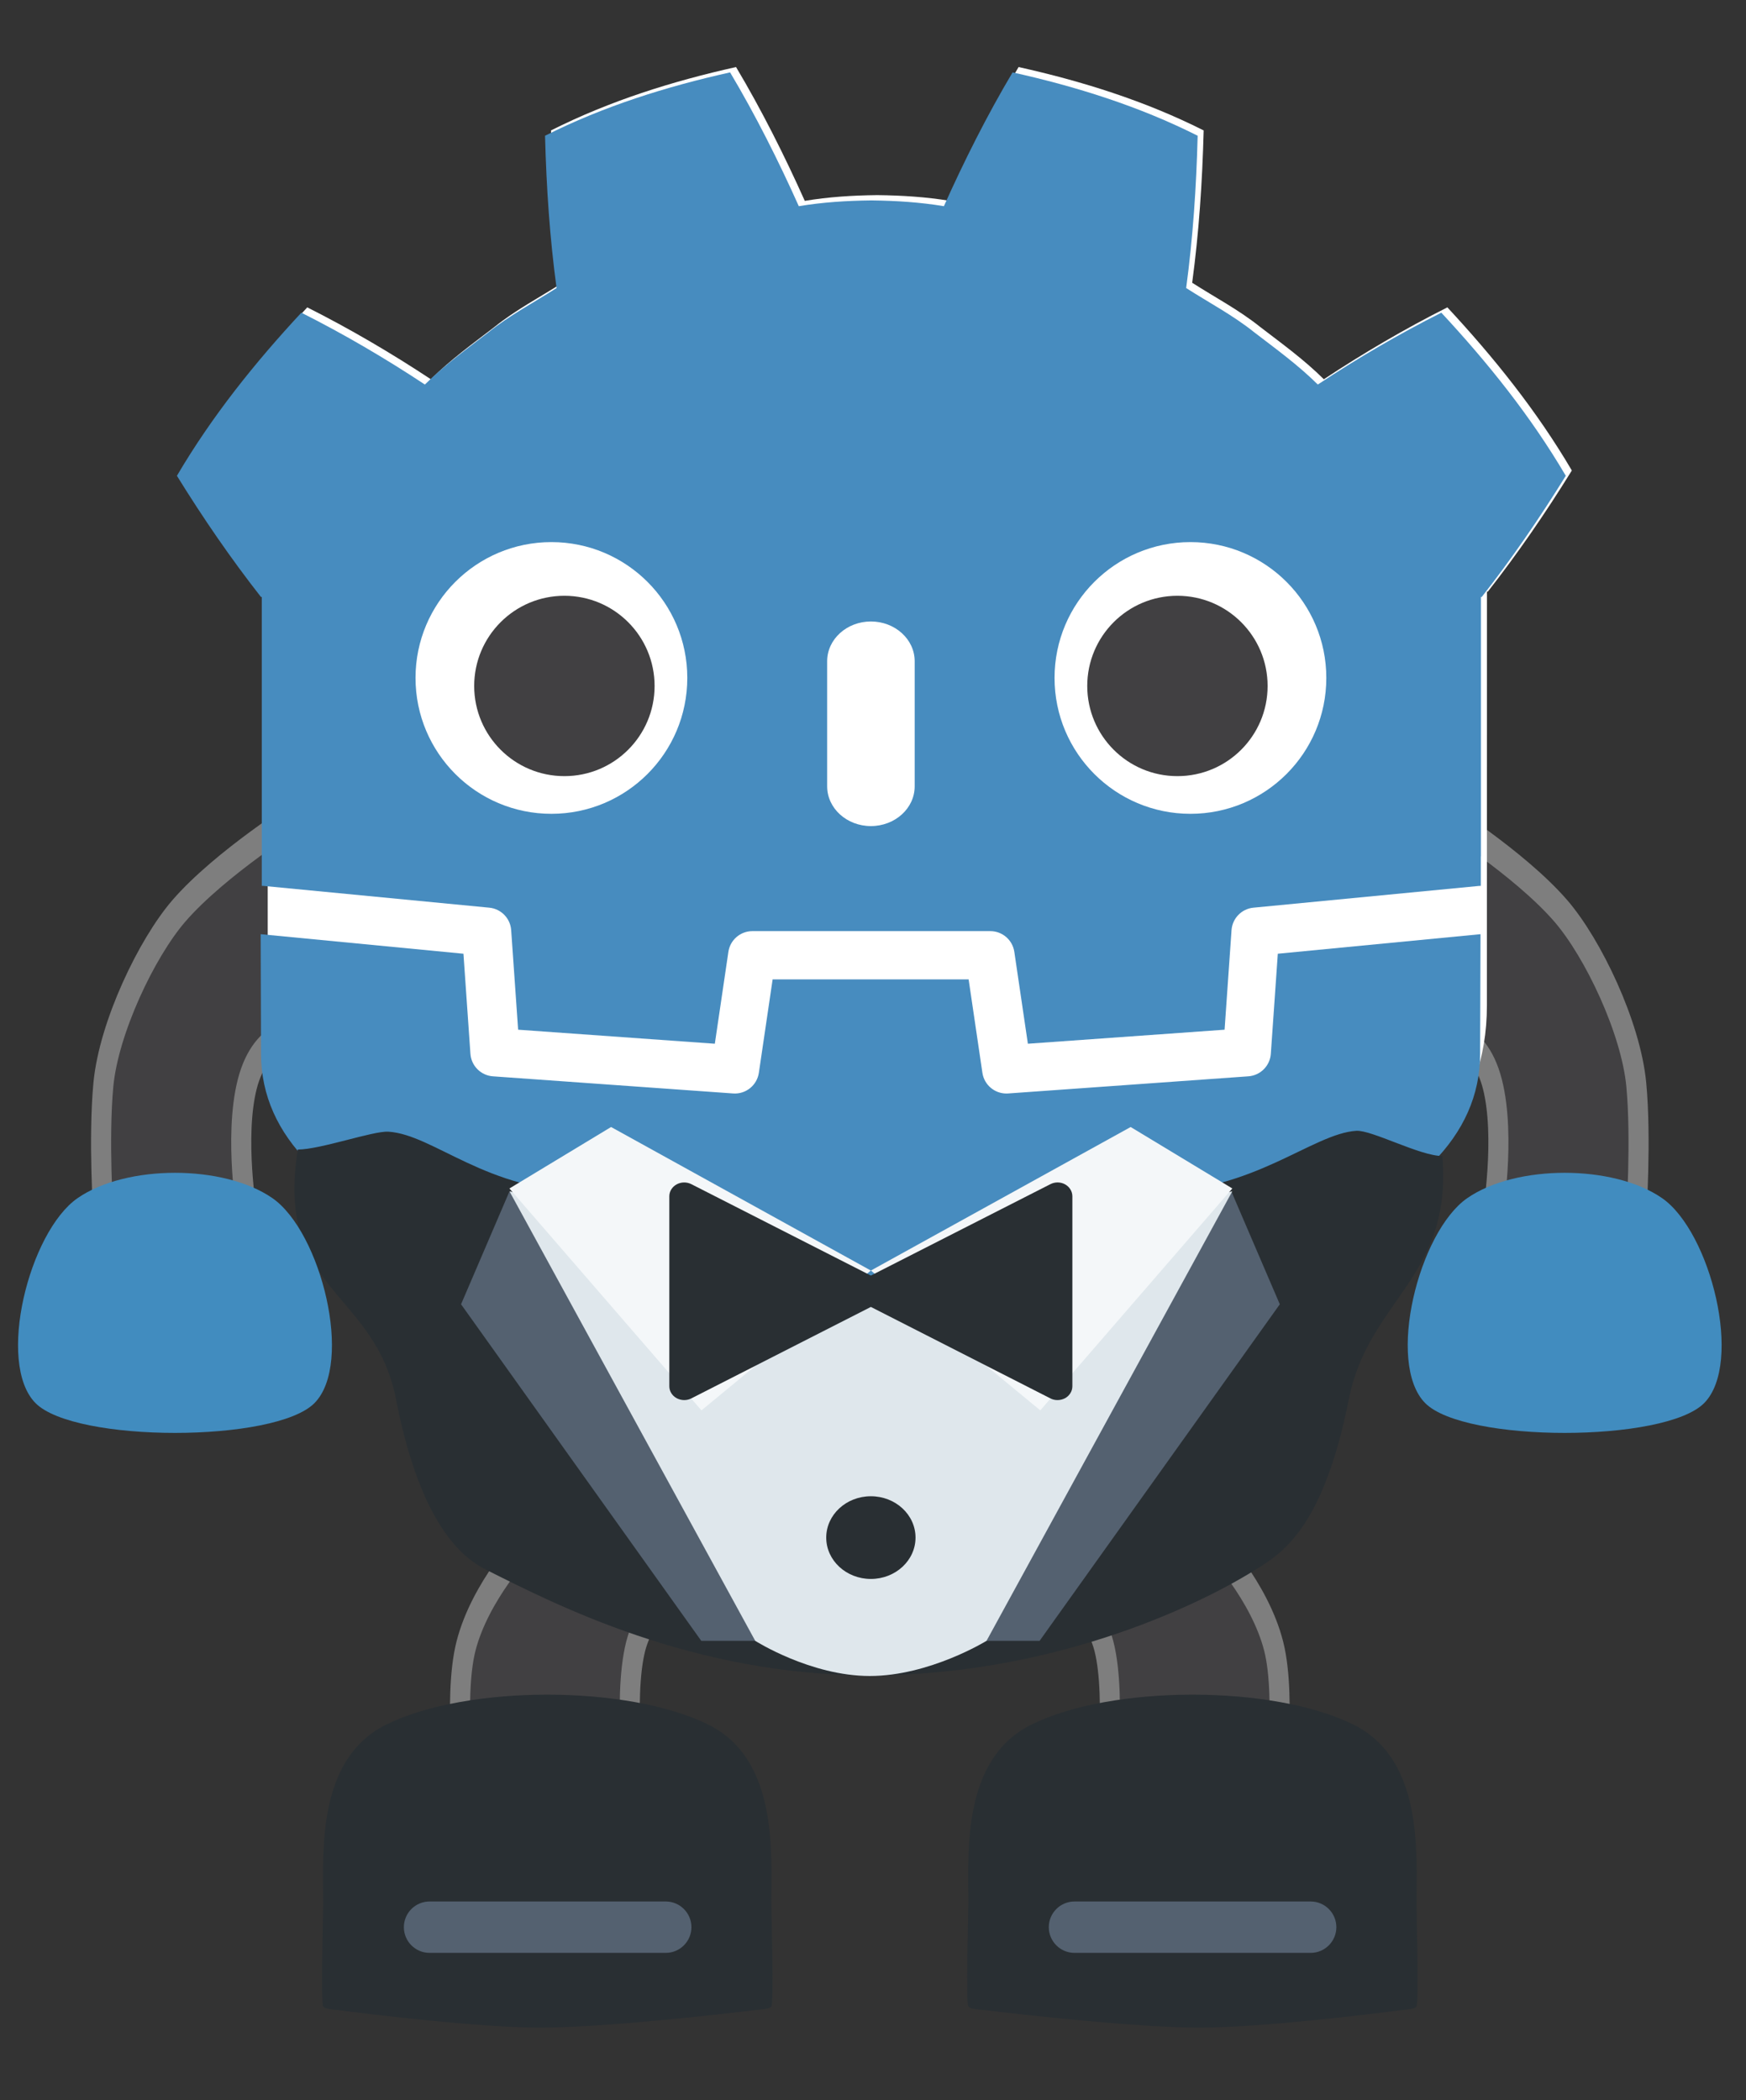 <svg clip-rule="evenodd" fill-rule="evenodd" stroke-linecap="round" stroke-linejoin="round" stroke-miterlimit="1.5" viewBox="0 0 143 172" xmlns="http://www.w3.org/2000/svg" xmlns:xlink="http://www.w3.org/1999/xlink"><rect x="0" y="0" width="143" height="172" fill="#333333" stroke="none"/><clipPath id="a"><path clip-rule="nonzero" d="m0 0c0-45.551-36.907-82.45-82.443-82.45-45.513 0-82.431 36.899-82.431 82.45 0 45.521 36.918 82.401 82.431 82.401 45.536 0 82.443-36.88 82.443-82.401"/></clipPath><clipPath id="b"><path clip-rule="nonzero" d="m0 0c0-45.551 36.907-82.45 82.45-82.45 45.51 0 82.424 36.899 82.424 82.45 0 45.521-36.914 82.401-82.424 82.401-45.543 0-82.45-36.88-82.45-82.401"/></clipPath><path d="m55.103 104.59h-15.341s-3.668 2.741-4.781 5.886c-1.06 2.995 0 8.682 0 8.682h13.444s-1.06-5.687 0-8.682c1.113-3.145 6.678-5.886 6.678-5.886z" fill="#414042" stroke="#7e7e7e" stroke-width="1.59" transform="matrix(-1.034 0 0 1.445 140.488 -24.798)"/><path d="m42.057 133.05c-.139.155-.184.136-.709.207-2.2.299-8.115 1.071-11.425 1.071-3.213 0-8.708-.772-10.757-1.071-.49-.071-.523-.052-.652-.207-.129-.154.001-5.77 0-6.285-.008-3.107-.321-8.616 3.308-10.682 4.232-2.408 12.695-2.408 16.927 0 3.63 2.066 3.316 7.575 3.308 10.682-.001.515.139 6.131 0 6.285z" fill="#292f33" transform="matrix(-1.559 0 0 1.36 144.876 -16.616)"/><path d="m109.846 125.615c0-1.34-.796-2.428-1.776-2.428h-16.306c-.98 0-1.776 1.088-1.776 2.428s.796 2.428 1.776 2.428h16.306c.98 0 1.776-1.088 1.776-2.428z" fill="#546170" transform="matrix(1.186 0 0 .867 -20.828 48.938)"/><path d="m55.103 104.59h-15.341s-3.668 2.741-4.781 5.886c-1.06 2.995 0 8.682 0 8.682h13.444s-1.06-5.687 0-8.682c1.113-3.145 6.678-5.886 6.678-5.886z" fill="#414042" stroke="#7e7e7e" stroke-width="1.59" transform="matrix(1.034 0 0 1.445 1.992 -24.798)"/><path d="m42.057 133.05c-.139.155-.184.136-.709.207-2.2.299-8.115 1.071-11.425 1.071-3.213 0-8.708-.772-10.757-1.071-.49-.071-.523-.052-.652-.207-.129-.154.001-5.77 0-6.285-.008-3.107-.321-8.616 3.308-10.682 4.232-2.408 12.695-2.408 16.927 0 3.63 2.066 3.316 7.575 3.308 10.682-.001.515.139 6.131 0 6.285z" fill="#292f33" transform="matrix(1.559 0 0 1.36 -2.395 -16.616)"/><path d="m109.846 125.615c0-1.34-.796-2.428-1.776-2.428h-16.306c-.98 0-1.776 1.088-1.776 2.428s.796 2.428 1.776 2.428h16.306c.98 0 1.776-1.088 1.776-2.428z" fill="#546170" transform="matrix(1.186 0 0 .867 -73.648 48.938)"/><path d="m51.464 108.733v-12.501s-6.442 2.886-9.722 5.605c-2.556 2.12-5.54 6.606-5.971 9.827-.411 3.076 0 7.494 0 7.494h11.389s-1.06-4.499 0-7.494c1.113-3.145 4.304-2.931 4.304-2.931z" fill="#414042" stroke="#7e7e7e" stroke-width="1.59" transform="matrix(-1.034 0 0 1.445 170.999 -72.541)"/><path d="m51.464 108.733v-12.501s-6.442 2.886-9.722 5.605c-2.556 2.12-5.54 6.606-5.971 9.827-.411 3.076 0 7.494 0 7.494h11.389s-1.06-4.499 0-7.494c1.113-3.145 4.304-2.931 4.304-2.931z" fill="#414042" stroke="#7e7e7e" stroke-width="1.59" transform="matrix(1.034 0 0 1.445 -28.518 -72.541)"/><g fill-rule="nonzero"><path d="m2138.13 1928.99c-17.55-3.91-34.92-9.34-51.2-17.54.37-14.38 1.3-28.15 3.19-42.15-6.33-4.05-12.98-7.52-18.88-12.27-6-4.61-12.13-9.03-17.56-14.43-10.86 7.18-22.35 13.93-34.19 19.89-12.75-13.73-24.69-28.56-34.43-45.14 7.33-11.86 14.99-22.98 23.25-33.53h.23l.01-114.55c0-59.26 75.17-80.36 168.56-80.68h.23c93.4.32 168.55 21.42 168.55 80.68l.02 114.55h.23c8.26 10.55 15.91 21.67 23.25 33.53-9.74 16.58-21.68 31.41-34.44 45.14-11.83-5.96-23.32-12.71-34.18-19.89-5.43 5.4-11.55 9.82-17.56 14.43-5.91 4.75-12.56 8.22-18.87 12.27 1.88 14 2.8 27.77 3.18 42.15-16.28 8.2-33.65 13.63-51.21 17.54-7.02-11.79-13.43-24.56-19.01-37.03-6.63 1.1-13.28 1.51-19.95 1.59v.01c-.04 0-.08-.01-.12-.01-.05 0-.09.01-.13.01v-.01c-6.68-.07-13.32-.49-19.95-1.59-5.58 12.47-11.99 25.24-19.02 37.03z" fill="#fff" transform="matrix(.296 0 0 -.296 -572.604 576.472)"/><path d="m0 47.873-4.237-60.711c-.51-7.317-6.331-13.141-13.648-13.667l-145.719-10.397c-.356-.027-.711-.038-1.062-.038-7.242 0-13.49 5.314-14.559 12.586l-8.357 56.67h-118.9l-8.356-56.67c-1.123-7.627-7.941-13.111-15.621-12.548l-145.72 10.397c-7.317.526-13.138 6.35-13.648 13.667l-4.237 60.711-123.012 11.86c.057-13.221.227-70.321.227-72.571 0-101.375 164.806-150.102 369.566-150.662h.503c204.759.56 369.509 49.287 369.509 150.662 0 2.291.177 59.342.238 72.571z" fill="#478cbf" transform="matrix(.135 0 0 -.135 104.655 84.578)"/><path d="m0 0v-175.275c.408-.003.816-.018 1.221-.056l136.804-13.191c7.166-.691 12.782-6.459 13.281-13.64l4.218-60.389 119.335-8.516 8.22 55.737c1.066 7.226 7.264 12.582 14.574 12.582h144.332c7.306 0 13.505-5.356 14.571-12.582l8.22-55.737 119.339 8.516 4.214 60.389c.502 7.181 6.115 12.945 13.281 13.64l136.751 13.191c.404.038.809.053 1.217.056v17.806l.057.019v157.45h.506c18.123 23.131 34.893 47.505 50.975 73.508-21.359 36.359-47.528 68.852-75.5 98.956-25.943-13.059-51.141-27.852-74.941-43.593-11.909 11.837-25.323 21.52-38.498 31.642-12.945 10.397-27.534 18.021-41.371 26.902 4.12 30.679 6.157 60.881 6.977 92.402-35.701 17.968-73.772 29.881-112.282 38.438-15.375-25.841-29.435-53.824-41.681-81.18-14.52 2.426-29.109 3.326-43.717 3.499v.023c-.102 0-.197-.023-.284-.023-.091 0-.185.023-.276.023v-.023c-14.634-.173-29.212-1.073-43.736-3.499-12.239 27.356-26.291 55.339-41.689 81.18-38.49-8.557-76.565-20.47-112.263-38.438.816-31.521 2.854-61.723 6.985-92.402-13.864-8.881-28.434-16.505-41.382-26.902-13.157-10.122-26.593-19.805-38.506-31.642-23.8 15.741-48.99 30.534-74.941 43.593-27.972-30.104-54.126-62.597-75.492-98.956 16.074-26.003 32.855-50.377 50.975-73.508z" fill="#478cbf" transform="matrix(.135 0 0 -.135 21.44 48.893)"/><path d="m0 0c-14.657 0-26.536 10.802-26.536 24.117v75.897c0 13.304 11.879 24.117 26.536 24.117s26.563-10.813 26.563-24.117v-75.897c0-13.315-11.906-24.117-26.563-24.117" fill="#fff" transform="matrix(.135 0 0 -.135 71.328 67.66)"/></g><g transform="matrix(.135 0 0 -.135 56.29 55.525)"><path d="m0 0c0-45.551-36.907-82.45-82.443-82.45-45.513 0-82.431 36.899-82.431 82.45 0 45.521 36.918 82.401 82.431 82.401 45.536 0 82.443-36.88 82.443-82.401" fill="#fff" fill-rule="nonzero"/><g clip-path="url(#a)"><path d="m0 0c0-30.214-24.488-54.701-54.724-54.701-30.221 0-54.724 24.487-54.724 54.701s24.503 54.724 54.724 54.724c30.236 0 54.724-24.51 54.724-54.724" fill="#414042" fill-rule="nonzero" transform="translate(-19.837 -4.89)"/></g></g><g transform="matrix(.135 0 0 -.135 86.369 55.525)"><path d="m0 0c0-45.551 36.907-82.45 82.45-82.45 45.51 0 82.424 36.899 82.424 82.45 0 45.521-36.914 82.401-82.424 82.401-45.543 0-82.45-36.88-82.45-82.401" fill="#fff" fill-rule="nonzero"/><g clip-path="url(#b)"><path d="m0 0c0-30.214 24.48-54.701 54.694-54.701 30.243 0 54.723 24.487 54.723 54.701s-24.48 54.724-54.723 54.724c-30.214 0-54.694-24.51-54.694-54.724" fill="#414042" fill-rule="nonzero" transform="translate(19.842 -4.89)"/></g></g><g transform="matrix(5.224 0 0 4.838 -22.706 -28.139)"><g fill-rule="nonzero"><path d="m24.017 32.472c.411-.279 1.068-.685 1.477-2.927.312-1.708 1.624-2.073 1.466-4.156-.353 0-1.106-.448-1.351-.431-.685.048-1.614 1.042-3.164 1.042l-4.444 1.636-4.446-1.636c-1.574 0-2.409-.98-3.12-1.027-.239-.016-1.065.305-1.419.305-.363 2.423 1.205 2.398 1.54 4.275.407 2.282 1.129 2.756 1.427 2.919 1.058.578 3.219 1.798 6 1.798 2.793 0 5.057-1.134 6.034-1.798z" fill="#292f33" transform="matrix(1 0 0 .99 0 .252)"/><g fill="#546170" transform="matrix(.73 0 0 1 4.853 0)"><path d="m21.633 33.595 5.159-5.698-1.033-1.897-3.259.003-2.414 7.592z"/><path d="m14.367 33.595-5.159-5.698 1.032-1.897 3.26.003 2.414 7.592z"/></g><path d="m19.813 33.595 3.854-7.612-5.668 1.654-5.666-1.654 3.854 7.612s.867.595 1.796.595c.935 0 1.83-.595 1.83-.595z" fill="#dfe7ec"/></g><circle cx="18" cy="31.847" fill="#292f33" r=".7"/><path d="m13.927 24.744 4.073 2.893-2.656 2.818-3.011-4.472zm8.146 0-4.073 2.893 2.656 2.818 3.011-4.472z" fill="#f4f7f9" fill-rule="nonzero" transform="matrix(1 0 0 .84 0 4.111)"/><path d="m21.045 26.653c-.072-.043-.159-.043-.231-.003l-2.814 1.547-2.814-1.547c-.072-.04-.159-.039-.231.003-.071.042-.115.119-.115.201v3.218c0 .082.044.159.115.201.037.021.078.032.119.032.039 0 .077-.01.112-.029l2.814-1.548 2.814 1.548c.035.02.073.029.112.029.041 0 .082-.011.119-.032.07-.042.114-.119.114-.201v-3.218c0-.082-.044-.159-.114-.201z" fill="#292f33" fill-rule="nonzero" transform="translate(0 -.786)"/></g><path d="m44.087 130.718c-3.882 2.844-23.721 2.844-27.604 0-3.883-2.843-.643-12.226 4.172-14.635 4.815-2.408 14.445-2.408 19.261 0 4.815 2.409 8.054 11.792 4.171 14.635z" fill="#418cbf" transform="matrix(-.828 0 0 1.147 153.225 -35.017)"/><path d="m44.087 130.718c-3.882 2.844-23.721 2.844-27.604 0-3.883-2.843-.643-12.226 4.172-14.635 4.815-2.408 14.445-2.408 19.261 0 4.815 2.409 8.054 11.792 4.171 14.635z" fill="#418cbf" transform="matrix(.828 0 0 1.147 -10.744 -35.017)"/></svg>
